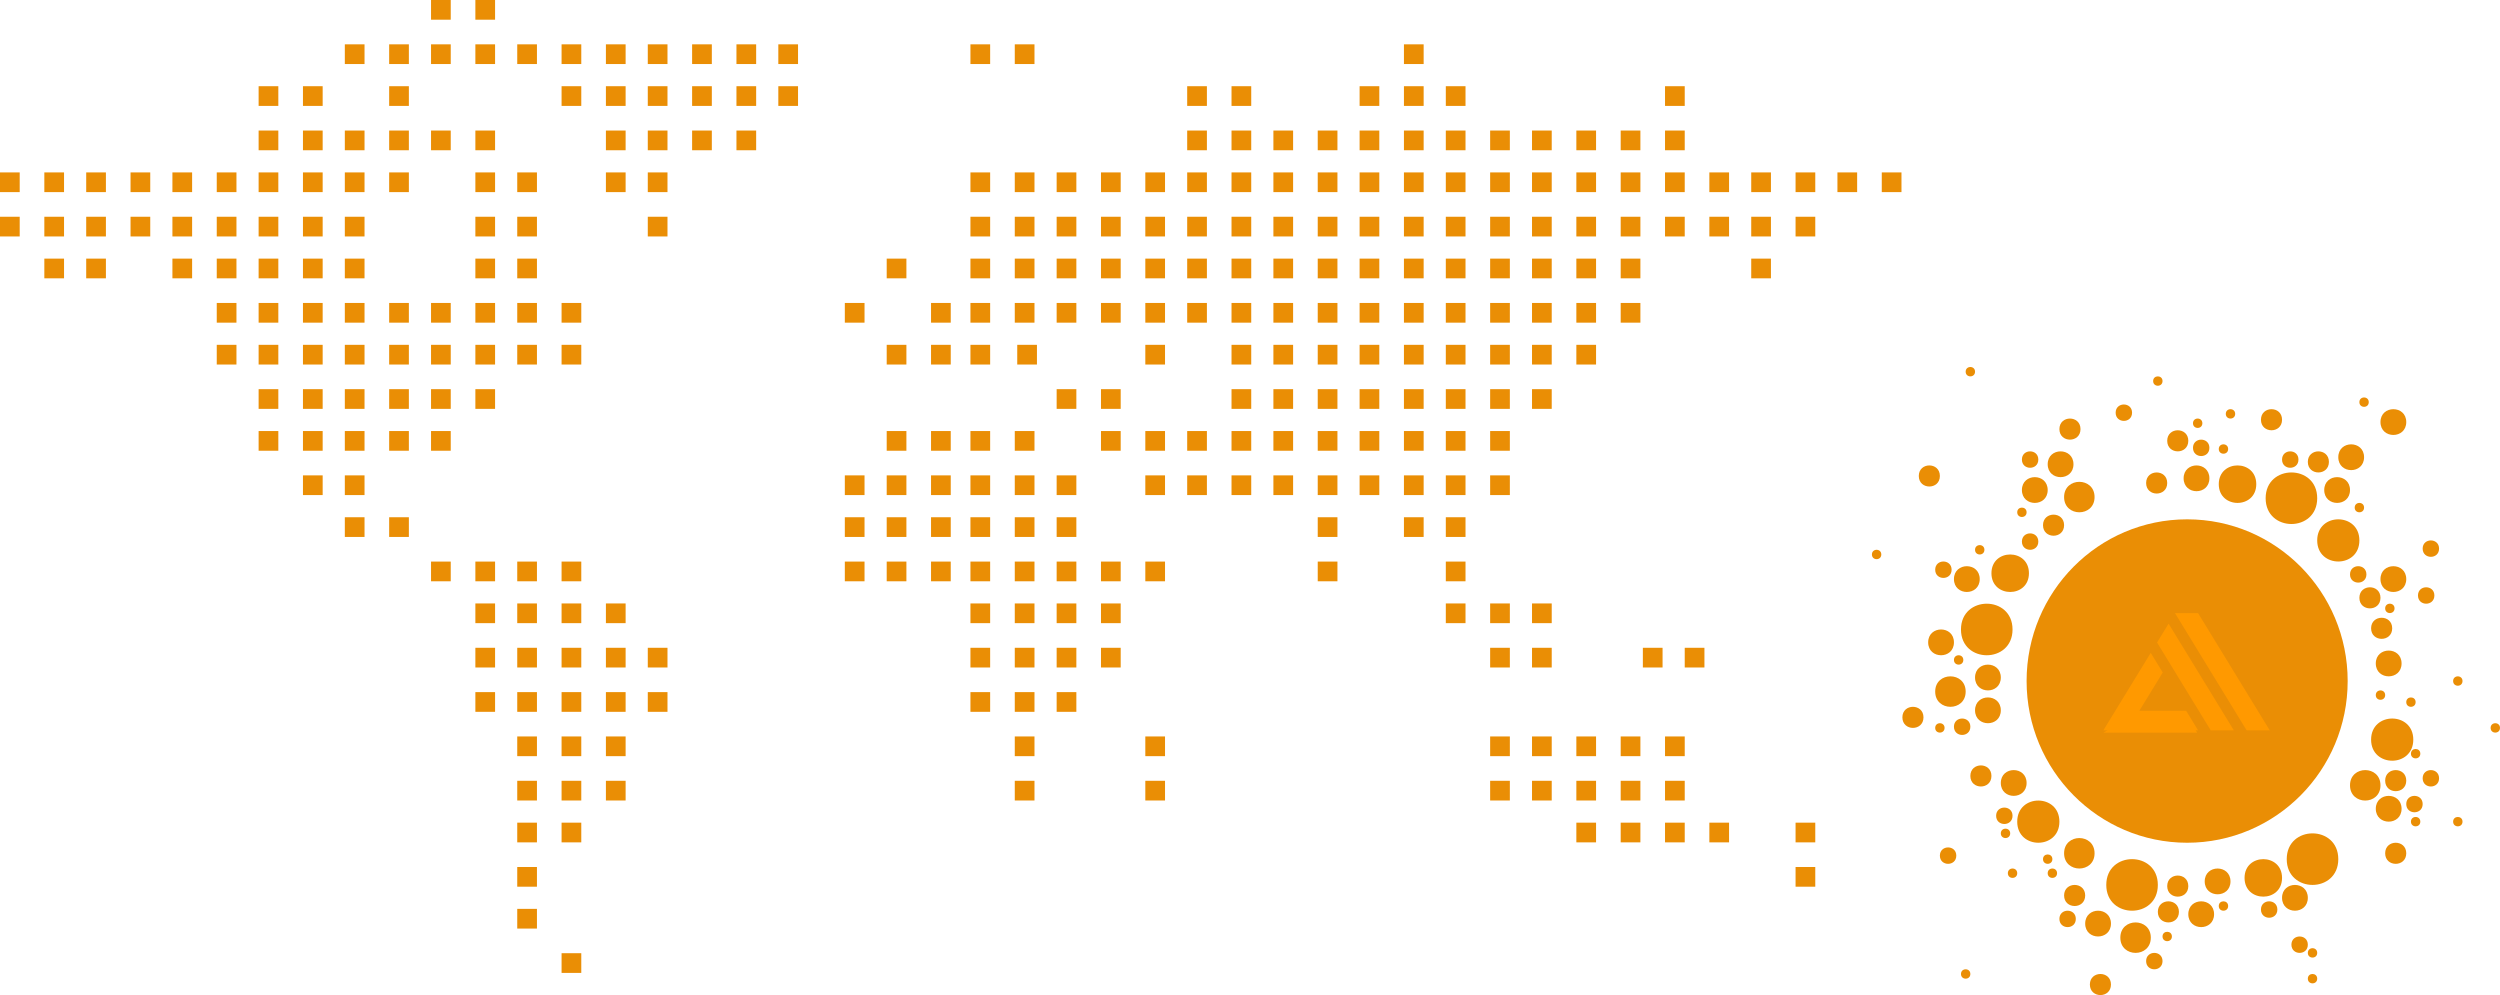 <?xml version="1.0" encoding="UTF-8"?>
<svg width="1015px" height="404px" viewBox="0 0 1015 404" version="1.1" xmlns="http://www.w3.org/2000/svg" xmlns:xlink="http://www.w3.org/1999/xlink">
    <!-- Generator: Sketch 51.3 (57544) - http://www.bohemiancoding.com/sketch -->
    <title>np_world-map_439965_000000</title>
    <desc>Created with Sketch.</desc>
    <defs></defs>
    <g id="Wireframe" stroke="none" stroke-width="1" fill="none" fill-rule="evenodd">
        <g id="Artboard" transform="translate(-232, -80)">
            <g id="np_world-map_439965_000000" transform="translate(232, 80)">
                <path d="M0,70 L8,70 L8,78 L0,78 L0,70 Z M0,88 L8,88 L8,96 L0,96 L0,88 Z M18,70 L26,70 L26,78 L18,78 L18,70 Z M18,88 L26,88 L26,96 L18,96 L18,88 Z M18,105 L26,105 L26,113 L18,113 L18,105 Z M35,70 L43,70 L43,78 L35,78 L35,70 Z M35,88 L43,88 L43,96 L35,96 L35,88 Z M53,70 L61,70 L61,78 L53,78 L53,70 Z M53,88 L61,88 L61,96 L53,96 L53,88 Z M35,105 L43,105 L43,113 L35,113 L35,105 Z M70,70 L78,70 L78,78 L70,78 L70,70 Z M70,88 L78,88 L78,96 L70,96 L70,88 Z M70,105 L78,105 L78,113 L70,113 L70,105 Z M88,70 L96,70 L96,78 L88,78 L88,70 Z M88,88 L96,88 L96,96 L88,96 L88,88 Z M88,105 L96,105 L96,113 L88,113 L88,105 Z M88,123 L96,123 L96,131 L88,131 L88,123 Z M88,140 L96,140 L96,148 L88,148 L88,140 Z M105,35 L113,35 L113,43 L105,43 L105,35 Z M105,53 L113,53 L113,61 L105,61 L105,53 Z M105,70 L113,70 L113,78 L105,78 L105,70 Z M105,88 L113,88 L113,96 L105,96 L105,88 Z M105,105 L113,105 L113,113 L105,113 L105,105 Z M105,123 L113,123 L113,131 L105,131 L105,123 Z M105,140 L113,140 L113,148 L105,148 L105,140 Z M105,158 L113,158 L113,166 L105,166 L105,158 Z M105,175 L113,175 L113,183 L105,183 L105,175 Z M123,35 L131,35 L131,43 L123,43 L123,35 Z M140,18 L148,18 L148,26 L140,26 L140,18 Z M123,53 L131,53 L131,61 L123,61 L123,53 Z M123,70 L131,70 L131,78 L123,78 L123,70 Z M123,88 L131,88 L131,96 L123,96 L123,88 Z M123,105 L131,105 L131,113 L123,113 L123,105 Z M123,123 L131,123 L131,131 L123,131 L123,123 Z M123,140 L131,140 L131,148 L123,148 L123,140 Z M123,158 L131,158 L131,166 L123,166 L123,158 Z M123,175 L131,175 L131,183 L123,183 L123,175 Z M123,193 L131,193 L131,201 L123,201 L123,193 Z M140,53 L148,53 L148,61 L140,61 L140,53 Z M140,70 L148,70 L148,78 L140,78 L140,70 Z M140,88 L148,88 L148,96 L140,96 L140,88 Z M140,105 L148,105 L148,113 L140,113 L140,105 Z M140,123 L148,123 L148,131 L140,131 L140,123 Z M140,140 L148,140 L148,148 L140,148 L140,140 Z M140,158 L148,158 L148,166 L140,166 L140,158 Z M140,175 L148,175 L148,183 L140,183 L140,175 Z M140,193 L148,193 L148,201 L140,201 L140,193 Z M140,210 L148,210 L148,218 L140,218 L140,210 Z M158,18 L166,18 L166,26 L158,26 L158,18 Z M158,35 L166,35 L166,43 L158,43 L158,35 Z M158,53 L166,53 L166,61 L158,61 L158,53 Z M175,53 L183,53 L183,61 L175,61 L175,53 Z M193,53 L201,53 L201,61 L193,61 L193,53 Z M158,70 L166,70 L166,78 L158,78 L158,70 Z M158,123 L166,123 L166,131 L158,131 L158,123 Z M158,140 L166,140 L166,148 L158,148 L158,140 Z M158,158 L166,158 L166,166 L158,166 L158,158 Z M158,175 L166,175 L166,183 L158,183 L158,175 Z M175,123 L183,123 L183,131 L175,131 L175,123 Z M175,140 L183,140 L183,148 L175,148 L175,140 Z M175,158 L183,158 L183,166 L175,166 L175,158 Z M175,175 L183,175 L183,183 L175,183 L175,175 Z M175,228 L183,228 L183,236 L175,236 L175,228 Z M193,228 L201,228 L201,236 L193,236 L193,228 Z M210,228 L218,228 L218,236 L210,236 L210,228 Z M228,228 L236,228 L236,236 L228,236 L228,228 Z M193,245 L201,245 L201,253 L193,253 L193,245 Z M210,245 L218,245 L218,253 L210,253 L210,245 Z M228,245 L236,245 L236,253 L228,253 L228,245 Z M246,245 L254,245 L254,253 L246,253 L246,245 Z M193,263 L201,263 L201,271 L193,271 L193,263 Z M210,263 L218,263 L218,271 L210,271 L210,263 Z M228,263 L236,263 L236,271 L228,271 L228,263 Z M246,263 L254,263 L254,271 L246,271 L246,263 Z M263,263 L271,263 L271,271 L263,271 L263,263 Z M193,281 L201,281 L201,289 L193,289 L193,281 Z M210,281 L218,281 L218,289 L210,289 L210,281 Z M228,281 L236,281 L236,289 L228,289 L228,281 Z M246,281 L254,281 L254,289 L246,289 L246,281 Z M210,299 L218,299 L218,307 L210,307 L210,299 Z M228,299 L236,299 L236,307 L228,307 L228,299 Z M246,299 L254,299 L254,307 L246,307 L246,299 Z M210,317 L218,317 L218,325 L210,325 L210,317 Z M228,317 L236,317 L236,325 L228,325 L228,317 Z M210,334 L218,334 L218,342 L210,342 L210,334 Z M210,352 L218,352 L218,360 L210,360 L210,352 Z M210,369 L218,369 L218,377 L210,377 L210,369 Z M228,387 L236,387 L236,395 L228,395 L228,387 Z M228,334 L236,334 L236,342 L228,342 L228,334 Z M246,317 L254,317 L254,325 L246,325 L246,317 Z M263,281 L271,281 L271,289 L263,289 L263,281 Z M193,105 L201,105 L201,113 L193,113 L193,105 Z M193,123 L201,123 L201,131 L193,131 L193,123 Z M193,70 L201,70 L201,78 L193,78 L193,70 Z M193,88 L201,88 L201,96 L193,96 L193,88 Z M193,140 L201,140 L201,148 L193,148 L193,140 Z M210,105 L218,105 L218,113 L210,113 L210,105 Z M210,123 L218,123 L218,131 L210,131 L210,123 Z M210,70 L218,70 L218,78 L210,78 L210,70 Z M210,88 L218,88 L218,96 L210,96 L210,88 Z M210,140 L218,140 L218,148 L210,148 L210,140 Z M228,123 L236,123 L236,131 L228,131 L228,123 Z M228,140 L236,140 L236,148 L228,148 L228,140 Z M193,158 L201,158 L201,166 L193,166 L193,158 Z M158,210 L166,210 L166,218 L158,218 L158,210 Z M175,0 L183,0 L183,8 L175,8 L175,0 Z M175,18 L183,18 L183,26 L175,26 L175,18 Z M193,0 L201,0 L201,8 L193,8 L193,0 Z M193,18 L201,18 L201,26 L193,26 L193,18 Z M210,18 L218,18 L218,26 L210,26 L210,18 Z M228,18 L236,18 L236,26 L228,26 L228,18 Z M228,35 L236,35 L236,43 L228,43 L228,35 Z M246,18 L254,18 L254,26 L246,26 L246,18 Z M263,18 L271,18 L271,26 L263,26 L263,18 Z M281,18 L289,18 L289,26 L281,26 L281,18 Z M299,18 L307,18 L307,26 L299,26 L299,18 Z M316,18 L324,18 L324,26 L316,26 L316,18 Z M394,18 L402,18 L402,26 L394,26 L394,18 Z M412,18 L420,18 L420,26 L412,26 L412,18 Z M246,35 L254,35 L254,43 L246,43 L246,35 Z M263,35 L271,35 L271,43 L263,43 L263,35 Z M281,35 L289,35 L289,43 L281,43 L281,35 Z M299,35 L307,35 L307,43 L299,43 L299,35 Z M246,53 L254,53 L254,61 L246,61 L246,53 Z M263,53 L271,53 L271,61 L263,61 L263,53 Z M246,70 L254,70 L254,78 L246,78 L246,70 Z M263,70 L271,70 L271,78 L263,78 L263,70 Z M263,88 L271,88 L271,96 L263,96 L263,88 Z M281,53 L289,53 L289,61 L281,61 L281,53 Z M299,53 L307,53 L307,61 L299,61 L299,53 Z M316,35 L324,35 L324,43 L316,43 L316,35 Z M343,123 L351,123 L351,131 L343,131 L343,123 Z M343,193 L351,193 L351,201 L343,201 L343,193 Z M343,210 L351,210 L351,218 L343,218 L343,210 Z M343,228 L351,228 L351,236 L343,236 L343,228 Z M360,193 L368,193 L368,201 L360,201 L360,193 Z M360,210 L368,210 L368,218 L360,218 L360,210 Z M360,228 L368,228 L368,236 L360,236 L360,228 Z M378,193 L386,193 L386,201 L378,201 L378,193 Z M378,210 L386,210 L386,218 L378,218 L378,210 Z M378,228 L386,228 L386,236 L378,236 L378,228 Z M394,193 L402,193 L402,201 L394,201 L394,193 Z M360,175 L368,175 L368,183 L360,183 L360,175 Z M378,175 L386,175 L386,183 L378,183 L378,175 Z M378,140 L386,140 L386,148 L378,148 L378,140 Z M378,123 L386,123 L386,131 L378,131 L378,123 Z M394,175 L402,175 L402,183 L394,183 L394,175 Z M394,210 L402,210 L402,218 L394,218 L394,210 Z M394,228 L402,228 L402,236 L394,236 L394,228 Z M394,263 L402,263 L402,271 L394,271 L394,263 Z M394,245 L402,245 L402,253 L394,253 L394,245 Z M394,281 L402,281 L402,289 L394,289 L394,281 Z M412,193 L420,193 L420,201 L412,201 L412,193 Z M412,175 L420,175 L420,183 L412,183 L412,175 Z M412,210 L420,210 L420,218 L412,218 L412,210 Z M412,228 L420,228 L420,236 L412,236 L412,228 Z M412,263 L420,263 L420,271 L412,271 L412,263 Z M412,245 L420,245 L420,253 L412,253 L412,245 Z M412,281 L420,281 L420,289 L412,289 L412,281 Z M429,193 L437,193 L437,201 L429,201 L429,193 Z M429,210 L437,210 L437,218 L429,218 L429,210 Z M429,228 L437,228 L437,236 L429,236 L429,228 Z M429,263 L437,263 L437,271 L429,271 L429,263 Z M429,245 L437,245 L437,253 L429,253 L429,245 Z M447,228 L455,228 L455,236 L447,236 L447,228 Z M465,228 L473,228 L473,236 L465,236 L465,228 Z M447,263 L455,263 L455,271 L447,271 L447,263 Z M447,245 L455,245 L455,253 L447,253 L447,245 Z M429,281 L437,281 L437,289 L429,289 L429,281 Z M465,299 L473,299 L473,307 L465,307 L465,299 Z M465,317 L473,317 L473,325 L465,325 L465,317 Z M412,299 L420,299 L420,307 L412,307 L412,299 Z M412,317 L420,317 L420,325 L412,325 L412,317 Z M394,70 L402,70 L402,78 L394,78 L394,70 Z M394,88 L402,88 L402,96 L394,96 L394,88 Z M394,123 L402,123 L402,131 L394,131 L394,123 Z M394,105 L402,105 L402,113 L394,113 L394,105 Z M394,140 L402,140 L402,148 L394,148 L394,140 Z M412,70 L420,70 L420,78 L412,78 L412,70 Z M412,88 L420,88 L420,96 L412,96 L412,88 Z M412,123 L420,123 L420,131 L412,131 L412,123 Z M412,105 L420,105 L420,113 L412,113 L412,105 Z M429,70 L437,70 L437,78 L429,78 L429,70 Z M429,88 L437,88 L437,96 L429,96 L429,88 Z M429,123 L437,123 L437,131 L429,131 L429,123 Z M429,105 L437,105 L437,113 L429,113 L429,105 Z M447,70 L455,70 L455,78 L447,78 L447,70 Z M447,88 L455,88 L455,96 L447,96 L447,88 Z M447,123 L455,123 L455,131 L447,131 L447,123 Z M465,140 L473,140 L473,148 L465,148 L465,140 Z M447,105 L455,105 L455,113 L447,113 L447,105 Z M465,70 L473,70 L473,78 L465,78 L465,70 Z M465,88 L473,88 L473,96 L465,96 L465,88 Z M465,123 L473,123 L473,131 L465,131 L465,123 Z M465,105 L473,105 L473,113 L465,113 L465,105 Z M482,70 L490,70 L490,78 L482,78 L482,70 Z M482,88 L490,88 L490,96 L482,96 L482,88 Z M482,123 L490,123 L490,131 L482,131 L482,123 Z M482,105 L490,105 L490,113 L482,113 L482,105 Z M500,70 L508,70 L508,78 L500,78 L500,70 Z M500,88 L508,88 L508,96 L500,96 L500,88 Z M500,123 L508,123 L508,131 L500,131 L500,123 Z M500,105 L508,105 L508,113 L500,113 L500,105 Z M517,70 L525,70 L525,78 L517,78 L517,70 Z M517,88 L525,88 L525,96 L517,96 L517,88 Z M517,123 L525,123 L525,131 L517,131 L517,123 Z M517,105 L525,105 L525,113 L517,113 L517,105 Z M535,70 L543,70 L543,78 L535,78 L535,70 Z M535,88 L543,88 L543,96 L535,96 L535,88 Z M535,123 L543,123 L543,131 L535,131 L535,123 Z M535,105 L543,105 L543,113 L535,113 L535,105 Z M552,70 L560,70 L560,78 L552,78 L552,70 Z M552,88 L560,88 L560,96 L552,96 L552,88 Z M552,123 L560,123 L560,131 L552,131 L552,123 Z M552,105 L560,105 L560,113 L552,113 L552,105 Z M570,70 L578,70 L578,78 L570,78 L570,70 Z M570,88 L578,88 L578,96 L570,96 L570,88 Z M570,123 L578,123 L578,131 L570,131 L570,123 Z M570,105 L578,105 L578,113 L570,113 L570,105 Z M587,70 L595,70 L595,78 L587,78 L587,70 Z M587,88 L595,88 L595,96 L587,96 L587,88 Z M587,123 L595,123 L595,131 L587,131 L587,123 Z M587,105 L595,105 L595,113 L587,113 L587,105 Z M605,70 L613,70 L613,78 L605,78 L605,70 Z M605,88 L613,88 L613,96 L605,96 L605,88 Z M605,123 L613,123 L613,131 L605,131 L605,123 Z M447,175 L455,175 L455,183 L447,183 L447,175 Z M465,175 L473,175 L473,183 L465,183 L465,175 Z M482,175 L490,175 L490,183 L482,183 L482,175 Z M500,175 L508,175 L508,183 L500,183 L500,175 Z M517,175 L525,175 L525,183 L517,183 L517,175 Z M535,175 L543,175 L543,183 L535,183 L535,175 Z M552,175 L560,175 L560,183 L552,183 L552,175 Z M570,175 L578,175 L578,183 L570,183 L570,175 Z M587,175 L595,175 L595,183 L587,183 L587,175 Z M605,175 L613,175 L613,183 L605,183 L605,175 Z M465,193 L473,193 L473,201 L465,201 L465,193 Z M482,193 L490,193 L490,201 L482,201 L482,193 Z M500,193 L508,193 L508,201 L500,201 L500,193 Z M517,193 L525,193 L525,201 L517,201 L517,193 Z M535,193 L543,193 L543,201 L535,201 L535,193 Z M535,210 L543,210 L543,218 L535,218 L535,210 Z M535,228 L543,228 L543,236 L535,236 L535,228 Z M552,193 L560,193 L560,201 L552,201 L552,193 Z M570,193 L578,193 L578,201 L570,201 L570,193 Z M587,193 L595,193 L595,201 L587,201 L587,193 Z M570,210 L578,210 L578,218 L570,218 L570,210 Z M587,210 L595,210 L595,218 L587,218 L587,210 Z M587,228 L595,228 L595,236 L587,236 L587,228 Z M587,245 L595,245 L595,253 L587,253 L587,245 Z M605,245 L613,245 L613,253 L605,253 L605,245 Z M622,245 L630,245 L630,253 L622,253 L622,245 Z M605,263 L613,263 L613,271 L605,271 L605,263 Z M622,263 L630,263 L630,271 L622,271 L622,263 Z M667,263 L675,263 L675,271 L667,271 L667,263 Z M684,263 L692,263 L692,271 L684,271 L684,263 Z M605,193 L613,193 L613,201 L605,201 L605,193 Z M605,105 L613,105 L613,113 L605,113 L605,105 Z M622,70 L630,70 L630,78 L622,78 L622,70 Z M622,88 L630,88 L630,96 L622,96 L622,88 Z M622,123 L630,123 L630,131 L622,131 L622,123 Z M622,105 L630,105 L630,113 L622,113 L622,105 Z M640,70 L648,70 L648,78 L640,78 L640,70 Z M640,88 L648,88 L648,96 L640,96 L640,88 Z M640,123 L648,123 L648,131 L640,131 L640,123 Z M500,140 L508,140 L508,148 L500,148 L500,140 Z M517,140 L525,140 L525,148 L517,148 L517,140 Z M535,140 L543,140 L543,148 L535,148 L535,140 Z M552,140 L560,140 L560,148 L552,148 L552,140 Z M570,140 L578,140 L578,148 L570,148 L570,140 Z M587,140 L595,140 L595,148 L587,148 L587,140 Z M605,140 L613,140 L613,148 L605,148 L605,140 Z M622,140 L630,140 L630,148 L622,148 L622,140 Z M640,140 L648,140 L648,148 L640,148 L640,140 Z M605,299 L613,299 L613,307 L605,307 L605,299 Z M622,299 L630,299 L630,307 L622,307 L622,299 Z M640,299 L648,299 L648,307 L640,307 L640,299 Z M658,299 L666,299 L666,307 L658,307 L658,299 Z M605,317 L613,317 L613,325 L605,325 L605,317 Z M622,317 L630,317 L630,325 L622,325 L622,317 Z M640,317 L648,317 L648,325 L640,325 L640,317 Z M658,317 L666,317 L666,325 L658,325 L658,317 Z M676,299 L684,299 L684,307 L676,307 L676,299 Z M676,317 L684,317 L684,325 L676,325 L676,317 Z M640,334 L648,334 L648,342 L640,342 L640,334 Z M658,334 L666,334 L666,342 L658,342 L658,334 Z M676,334 L684,334 L684,342 L676,342 L676,334 Z M694,334 L702,334 L702,342 L694,342 L694,334 Z M729,334 L737,334 L737,342 L729,342 L729,334 Z M729,352 L737,352 L737,360 L729,360 L729,352 Z M500,158 L508,158 L508,166 L500,166 L500,158 Z M517,158 L525,158 L525,166 L517,166 L517,158 Z M535,158 L543,158 L543,166 L535,166 L535,158 Z M552,158 L560,158 L560,166 L552,166 L552,158 Z M570,158 L578,158 L578,166 L570,166 L570,158 Z M587,158 L595,158 L595,166 L587,166 L587,158 Z M605,158 L613,158 L613,166 L605,166 L605,158 Z M622,158 L630,158 L630,166 L622,166 L622,158 Z M640,105 L648,105 L648,113 L640,113 L640,105 Z M658,70 L666,70 L666,78 L658,78 L658,70 Z M658,88 L666,88 L666,96 L658,96 L658,88 Z M658,123 L666,123 L666,131 L658,131 L658,123 Z M658,105 L666,105 L666,113 L658,113 L658,105 Z M676,70 L684,70 L684,78 L676,78 L676,70 Z M482,53 L490,53 L490,61 L482,61 L482,53 Z M500,53 L508,53 L508,61 L500,61 L500,53 Z M482,35 L490,35 L490,43 L482,43 L482,35 Z M500,35 L508,35 L508,43 L500,43 L500,35 Z M517,53 L525,53 L525,61 L517,61 L517,53 Z M535,53 L543,53 L543,61 L535,61 L535,53 Z M552,53 L560,53 L560,61 L552,61 L552,53 Z M570,53 L578,53 L578,61 L570,61 L570,53 Z M587,53 L595,53 L595,61 L587,61 L587,53 Z M552,35 L560,35 L560,43 L552,43 L552,35 Z M570,35 L578,35 L578,43 L570,43 L570,35 Z M570,18 L578,18 L578,26 L570,26 L570,18 Z M587,35 L595,35 L595,43 L587,43 L587,35 Z M605,53 L613,53 L613,61 L605,61 L605,53 Z M622,53 L630,53 L630,61 L622,61 L622,53 Z M640,53 L648,53 L648,61 L640,61 L640,53 Z M658,53 L666,53 L666,61 L658,61 L658,53 Z M676,53 L684,53 L684,61 L676,61 L676,53 Z M676,35 L684,35 L684,43 L676,43 L676,35 Z M676,88 L684,88 L684,96 L676,96 L676,88 Z M694,70 L702,70 L702,78 L694,78 L694,70 Z M694,88 L702,88 L702,96 L694,96 L694,88 Z M711,70 L719,70 L719,78 L711,78 L711,70 Z M711,88 L719,88 L719,96 L711,96 L711,88 Z M729,70 L737,70 L737,78 L729,78 L729,70 Z M746,70 L754,70 L754,78 L746,78 L746,70 Z M764,70 L772,70 L772,78 L764,78 L764,70 Z M729,88 L737,88 L737,96 L729,96 L729,88 Z M711,105 L719,105 L719,113 L711,113 L711,105 Z M413,140 L421,140 L421,148 L413,148 L413,140 Z M429,158 L437,158 L437,166 L429,166 L429,158 Z M447,158 L455,158 L455,166 L447,166 L447,158 Z M360,140 L368,140 L368,148 L360,148 L360,140 Z M360,105 L368,105 L368,113 L360,113 L360,105 Z" id="Shape" fill="#EA8E05" fill-rule="nonzero"></path>
                <g id="Group-2" transform="translate(760, 149)">
                    <g id="np_community_73516_000000">
                        <path d="M90.392,52.812 C90.392,61.053 78.022,61.053 78.022,52.812 C78.022,44.56 90.392,44.56 90.392,52.812" id="Shape" fill="#EA8E05" fill-rule="nonzero"></path>
                        <path d="M90.392,197.439 C90.392,205.68 78.022,205.68 78.022,197.439 C78.022,189.187 90.392,189.187 90.392,197.439" id="Shape" fill="#EA8E05" fill-rule="nonzero"></path>
                        <path d="M62.799,168.89 C62.799,175.868 52.332,175.868 52.332,168.89 C52.332,161.912 62.799,161.912 62.799,168.89" id="Shape" fill="#EA8E05" fill-rule="nonzero"></path>
                        <path d="M199.813,36.632 C199.813,43.61 189.347,43.61 189.347,36.632 C189.347,29.655 199.813,29.655 199.813,36.632" id="Shape" fill="#EA8E05" fill-rule="nonzero"></path>
                        <path d="M176.978,215.509 C176.978,222.492 166.511,222.492 166.511,215.509 C166.511,208.537 176.978,208.537 176.978,215.509" id="Shape" fill="#EA8E05" fill-rule="nonzero"></path>
                        <path d="M97.052,225.979 C97.052,232.957 86.586,232.957 86.586,225.979 C86.586,219.002 97.052,219.002 97.052,225.979" id="Shape" fill="#EA8E05" fill-rule="nonzero"></path>
                        <path d="M43.769,86.11 C43.769,93.088 33.302,93.088 33.302,86.11 C33.302,79.132 43.769,79.132 43.769,86.11" id="Shape" fill="#EA8E05" fill-rule="nonzero"></path>
                        <path d="M52.332,139.394 C52.332,146.371 41.866,146.371 41.866,139.394 C41.866,132.416 52.332,132.416 52.332,139.394" id="Shape" fill="#EA8E05" fill-rule="nonzero"></path>
                        <path d="M215.037,120.364 C215.037,127.341 204.571,127.341 204.571,120.364 C204.571,113.386 215.037,113.386 215.037,120.364" id="Shape" fill="#EA8E05" fill-rule="nonzero"></path>
                        <path d="M145.578,208.853 C145.578,215.83 135.112,215.83 135.112,208.853 C135.112,201.875 145.578,201.875 145.578,208.853" id="Shape" fill="#EA8E05" fill-rule="nonzero"></path>
                        <path d="M137.015,45.196 C137.015,52.174 126.549,52.174 126.549,45.196 C126.549,38.218 137.015,38.218 137.015,45.196" id="Shape" fill="#EA8E05" fill-rule="nonzero"></path>
                        <path d="M38.06,131.786 C38.06,140.027 25.69,140.027 25.69,131.786 C25.69,123.534 38.06,123.534 38.06,131.786" id="Shape" fill="#EA8E05" fill-rule="nonzero"></path>
                        <path d="M206.474,169.837 C206.474,178.089 194.104,178.089 194.104,169.837 C194.104,161.597 206.474,161.597 206.474,169.837" id="Shape" fill="#EA8E05" fill-rule="nonzero"></path>
                        <path d="M71.362,49.953 C71.362,56.931 60.896,56.931 60.896,49.953 C60.896,42.976 71.362,42.976 71.362,49.953" id="Shape" fill="#EA8E05" fill-rule="nonzero"></path>
                        <path d="M211.231,106.091 C211.231,111.8 202.668,111.8 202.668,106.091 C202.668,100.382 211.231,100.382 211.231,106.091" id="Shape" fill="#EA8E05" fill-rule="nonzero"></path>
                        <path d="M216.94,197.435 C216.94,203.144 208.377,203.144 208.377,197.435 C208.377,191.726 216.94,191.726 216.94,197.435" id="Shape" fill="#EA8E05" fill-rule="nonzero"></path>
                        <path d="M86.586,214.562 C86.586,220.271 78.022,220.271 78.022,214.562 C78.022,208.853 86.586,208.853 86.586,214.562" id="Shape" fill="#EA8E05" fill-rule="nonzero"></path>
                        <path d="M48.526,166.035 C48.526,171.744 39.963,171.744 39.963,166.035 C39.963,160.326 48.526,160.326 48.526,166.035" id="Shape" fill="#EA8E05" fill-rule="nonzero"></path>
                        <path d="M128.451,29.972 C128.451,35.681 119.888,35.681 119.888,29.972 C119.888,24.263 128.451,24.263 128.451,29.972" id="Shape" fill="#EA8E05" fill-rule="nonzero"></path>
                        <path d="M194.104,49.953 C194.104,56.931 183.638,56.931 183.638,49.953 C183.638,42.976 194.104,42.976 194.104,49.953" id="Shape" fill="#EA8E05" fill-rule="nonzero"></path>
                        <path d="M52.332,126.068 C52.332,133.052 41.866,133.052 41.866,126.068 C41.866,119.097 52.332,119.097 52.332,126.068" id="Shape" fill="#EA8E05" fill-rule="nonzero"></path>
                        <path d="M116.082,210.284 C116.082,224.234 95.149,224.234 95.149,210.284 C95.149,196.323 116.082,196.323 116.082,210.284" id="Shape" fill="#EA8E05" fill-rule="nonzero"></path>
                        <path d="M180.784,53.279 C180.784,67.24 159.851,67.24 159.851,53.279 C159.851,39.33 180.784,39.33 180.784,53.279" id="Shape" fill="#EA8E05" fill-rule="nonzero"></path>
                        <path d="M57.09,182.211 C57.09,186.651 50.429,186.651 50.429,182.211 C50.429,177.771 57.09,177.771 57.09,182.211" id="Shape" fill="#EA8E05" fill-rule="nonzero"></path>
                        <path d="M164.608,220.271 C164.608,224.711 157.948,224.711 157.948,220.271 C157.948,215.83 164.608,215.83 164.608,220.271" id="Shape" fill="#EA8E05" fill-rule="nonzero"></path>
                        <path d="M230.261,166.987 C230.261,171.427 223.601,171.427 223.601,166.987 C223.601,162.547 230.261,162.547 230.261,166.987" id="Shape" fill="#EA8E05" fill-rule="nonzero"></path>
                        <path d="M230.261,73.741 C230.261,78.181 223.601,78.181 223.601,73.741 C223.601,69.3 230.261,69.3 230.261,73.741" id="Shape" fill="#EA8E05" fill-rule="nonzero"></path>
                        <path d="M173.172,37.588 C173.172,42.023 166.511,42.023 166.511,37.588 C166.511,33.142 173.172,33.142 173.172,37.588" id="Shape" fill="#EA8E05" fill-rule="nonzero"></path>
                        <path d="M137.015,32.83 C137.015,37.265 130.354,37.265 130.354,32.83 C130.354,28.385 137.015,28.385 137.015,32.83" id="Shape" fill="#EA8E05" fill-rule="nonzero"></path>
                        <path d="M67.556,70.89 C67.556,75.325 60.896,75.325 60.896,70.89 C60.896,66.445 67.556,66.445 67.556,70.89" id="Shape" fill="#EA8E05" fill-rule="nonzero"></path>
                        <path d="M82.78,224.073 C82.78,228.518 76.119,228.518 76.119,224.073 C76.119,219.638 82.78,219.638 82.78,224.073" id="Shape" fill="#EA8E05" fill-rule="nonzero"></path>
                        <path d="M3.806,76.119 C3.806,78.657 0,78.657 0,76.119 C0,73.582 3.806,73.582 3.806,76.119" id="Shape" fill="#EA8E05" fill-rule="nonzero"></path>
                        <path d="M255,146.53 C255,149.067 251.194,149.067 251.194,146.53 C251.194,143.993 255,143.993 255,146.53" id="Shape" fill="#EA8E05" fill-rule="nonzero"></path>
                        <path d="M41.866,1.903 C41.866,4.44 38.06,4.44 38.06,1.903 C38.06,-0.634 41.866,-0.634 41.866,1.903" id="Shape" fill="#EA8E05" fill-rule="nonzero"></path>
                        <path d="M39.963,246.437 C39.963,248.974 36.157,248.974 36.157,246.437 C36.157,243.899 39.963,243.899 39.963,246.437" id="Shape" fill="#EA8E05" fill-rule="nonzero"></path>
                        <path d="M144.627,218.839 C144.627,221.382 140.821,221.382 140.821,218.839 C140.821,216.307 144.627,216.307 144.627,218.839" id="Shape" fill="#EA8E05" fill-rule="nonzero"></path>
                        <path d="M220.746,136.059 C220.746,138.602 216.94,138.602 216.94,136.059 C216.94,133.528 220.746,133.528 220.746,136.059" id="Shape" fill="#EA8E05" fill-rule="nonzero"></path>
                        <path d="M147.481,19.03 C147.481,21.567 143.675,21.567 143.675,19.03 C143.675,16.493 147.481,16.493 147.481,19.03" id="Shape" fill="#EA8E05" fill-rule="nonzero"></path>
                        <path d="M29.496,146.53 C29.496,149.067 25.69,149.067 25.69,146.53 C25.69,143.993 29.496,143.993 29.496,146.53" id="Shape" fill="#EA8E05" fill-rule="nonzero"></path>
                        <path d="M73.265,199.809 C73.265,202.352 69.459,202.352 69.459,199.809 C69.459,197.278 73.265,197.278 73.265,199.809" id="Shape" fill="#EA8E05" fill-rule="nonzero"></path>
                        <path d="M180.784,248.335 C180.784,250.878 176.978,250.878 176.978,248.335 C176.978,245.804 180.784,245.804 180.784,248.335" id="Shape" fill="#EA8E05" fill-rule="nonzero"></path>
                        <path d="M134.16,22.839 C134.16,25.372 130.354,25.372 130.354,22.839 C130.354,20.297 134.16,20.297 134.16,22.839" id="Shape" fill="#EA8E05" fill-rule="nonzero"></path>
                        <path d="M239.776,184.587 C239.776,187.128 235.97,187.128 235.97,184.587 C235.97,182.053 239.776,182.053 239.776,184.587" id="Shape" fill="#EA8E05" fill-rule="nonzero"></path>
                        <path d="M56.138,189.35 C56.138,191.883 52.332,191.883 52.332,189.35 C52.332,186.809 56.138,186.809 56.138,189.35" id="Shape" fill="#EA8E05" fill-rule="nonzero"></path>
                        <path d="M45.672,74.219 C45.672,76.753 41.866,76.753 41.866,74.219 C41.866,71.678 45.672,71.678 45.672,74.219" id="Shape" fill="#EA8E05" fill-rule="nonzero"></path>
                        <path d="M144.627,33.305 C144.627,35.839 140.821,35.839 140.821,33.305 C140.821,30.764 144.627,30.764 144.627,33.305" id="Shape" fill="#EA8E05" fill-rule="nonzero"></path>
                        <path d="M208.377,133.212 C208.377,135.745 204.571,135.745 204.571,133.212 C204.571,130.671 208.377,130.671 208.377,133.212" id="Shape" fill="#EA8E05" fill-rule="nonzero"></path>
                        <path d="M58.993,205.525 C58.993,208.059 55.187,208.059 55.187,205.525 C55.187,202.984 58.993,202.984 58.993,205.525" id="Shape" fill="#EA8E05" fill-rule="nonzero"></path>
                        <path d="M197.91,70.406 C197.91,81.83 180.784,81.83 180.784,70.406 C180.784,58.994 197.91,58.994 197.91,70.406" id="Shape" fill="#EA8E05" fill-rule="nonzero"></path>
                        <path d="M84.683,25.218 C84.683,30.922 76.119,30.922 76.119,25.218 C76.119,19.504 84.683,19.504 84.683,25.218" id="Shape" fill="#EA8E05" fill-rule="nonzero"></path>
                        <path d="M32.351,82.309 C32.351,86.743 25.69,86.743 25.69,82.309 C25.69,77.862 32.351,77.862 32.351,82.309" id="Shape" fill="#EA8E05" fill-rule="nonzero"></path>
                        <path d="M176.978,234.538 C176.978,238.985 170.317,238.985 170.317,234.538 C170.317,230.104 176.978,230.104 176.978,234.538" id="Shape" fill="#EA8E05" fill-rule="nonzero"></path>
                        <path d="M78.022,64.23 C78.022,69.933 69.459,69.933 69.459,64.23 C69.459,58.515 78.022,58.515 78.022,64.23" id="Shape" fill="#EA8E05" fill-rule="nonzero"></path>
                        <path d="M216.94,167.935 C216.94,173.649 208.377,173.649 208.377,167.935 C208.377,162.231 216.94,162.231 216.94,167.935" id="Shape" fill="#EA8E05" fill-rule="nonzero"></path>
                        <path d="M20.933,142.244 C20.933,147.958 12.369,147.958 12.369,142.244 C12.369,136.54 20.933,136.54 20.933,142.244" id="Shape" fill="#EA8E05" fill-rule="nonzero"></path>
                        <path d="M228.358,92.766 C228.358,97.212 221.698,97.212 221.698,92.766 C221.698,88.332 228.358,88.332 228.358,92.766" id="Shape" fill="#EA8E05" fill-rule="nonzero"></path>
                        <path d="M200.765,84.211 C200.765,88.646 194.104,88.646 194.104,84.211 C194.104,79.765 200.765,79.765 200.765,84.211" id="Shape" fill="#EA8E05" fill-rule="nonzero"></path>
                        <path d="M223.601,177.449 C223.601,181.895 216.94,181.895 216.94,177.449 C216.94,173.014 223.601,173.014 223.601,177.449" id="Shape" fill="#EA8E05" fill-rule="nonzero"></path>
                        <path d="M117.985,241.203 C117.985,245.644 111.325,245.644 111.325,241.203 C111.325,236.763 117.985,236.763 117.985,241.203" id="Shape" fill="#EA8E05" fill-rule="nonzero"></path>
                        <path d="M39.963,146.05 C39.963,150.496 33.302,150.496 33.302,146.05 C33.302,141.615 39.963,141.615 39.963,146.05" id="Shape" fill="#EA8E05" fill-rule="nonzero"></path>
                        <path d="M67.556,37.584 C67.556,42.024 60.896,42.024 60.896,37.584 C60.896,33.144 67.556,33.144 67.556,37.584" id="Shape" fill="#EA8E05" fill-rule="nonzero"></path>
                        <path d="M105.616,18.558 C105.616,22.993 98.955,22.993 98.955,18.558 C98.955,14.112 105.616,14.112 105.616,18.558" id="Shape" fill="#EA8E05" fill-rule="nonzero"></path>
                        <path d="M206.474,93.722 C206.474,99.431 197.91,99.431 197.91,93.722 C197.91,88.013 206.474,88.013 206.474,93.722" id="Shape" fill="#EA8E05" fill-rule="nonzero"></path>
                        <path d="M119.888,47.103 C119.888,52.807 111.325,52.807 111.325,47.103 C111.325,41.389 119.888,41.389 119.888,47.103" id="Shape" fill="#EA8E05" fill-rule="nonzero"></path>
                        <path d="M34.254,198.386 C34.254,202.826 27.593,202.826 27.593,198.386 C27.593,193.946 34.254,193.946 34.254,198.386" id="Shape" fill="#EA8E05" fill-rule="nonzero"></path>
                        <path d="M63.75,83.731 C63.75,93.881 48.526,93.881 48.526,83.731 C48.526,73.582 63.75,73.582 63.75,83.731" id="Shape" fill="#EA8E05" fill-rule="nonzero"></path>
                        <path d="M81.828,39.487 C81.828,46.465 71.362,46.465 71.362,39.487 C71.362,32.509 81.828,32.509 81.828,39.487" id="Shape" fill="#EA8E05" fill-rule="nonzero"></path>
                        <path d="M138.918,222.169 C138.918,229.153 128.451,229.153 128.451,222.169 C128.451,215.197 138.918,215.197 138.918,222.169" id="Shape" fill="#EA8E05" fill-rule="nonzero"></path>
                        <path d="M33.302,111.8 C33.302,118.778 22.836,118.778 22.836,111.8 C22.836,104.823 33.302,104.823 33.302,111.8" id="Shape" fill="#EA8E05" fill-rule="nonzero"></path>
                        <path d="M216.94,86.11 C216.94,93.088 206.474,93.088 206.474,86.11 C206.474,79.132 216.94,79.132 216.94,86.11" id="Shape" fill="#EA8E05" fill-rule="nonzero"></path>
                        <path d="M166.511,207.43 C166.511,217.573 151.287,217.573 151.287,207.43 C151.287,197.275 166.511,197.275 166.511,207.43" id="Shape" fill="#EA8E05" fill-rule="nonzero"></path>
                        <path d="M156.045,47.57 C156.045,57.725 140.821,57.725 140.821,47.57 C140.821,37.427 156.045,37.427 156.045,47.57" id="Shape" fill="#EA8E05" fill-rule="nonzero"></path>
                        <path d="M76.119,184.594 C76.119,196.006 58.993,196.006 58.993,184.594 C58.993,173.17 76.119,173.17 76.119,184.594" id="Shape" fill="#EA8E05" fill-rule="nonzero"></path>
                        <path d="M219.795,151.292 C219.795,162.704 202.668,162.704 202.668,151.292 C202.668,139.868 219.795,139.868 219.795,151.292" id="Shape" fill="#EA8E05" fill-rule="nonzero"></path>
                        <path d="M189.347,199.809 C189.347,213.77 168.414,213.77 168.414,199.809 C168.414,185.86 189.347,185.86 189.347,199.809" id="Shape" fill="#EA8E05" fill-rule="nonzero"></path>
                        <path d="M57.09,106.572 C57.09,120.521 36.157,120.521 36.157,106.572 C36.157,92.61 57.09,92.61 57.09,106.572" id="Shape" fill="#EA8E05" fill-rule="nonzero"></path>
                        <path d="M166.511,21.409 C166.511,27.118 157.948,27.118 157.948,21.409 C157.948,15.7 166.511,15.7 166.511,21.409" id="Shape" fill="#EA8E05" fill-rule="nonzero"></path>
                        <path d="M128.451,210.76 C128.451,216.463 119.888,216.463 119.888,210.76 C119.888,205.045 128.451,205.045 128.451,210.76" id="Shape" fill="#EA8E05" fill-rule="nonzero"></path>
                        <path d="M27.593,44.248 C27.593,49.952 19.03,49.952 19.03,44.248 C19.03,38.534 27.593,38.534 27.593,44.248" id="Shape" fill="#EA8E05" fill-rule="nonzero"></path>
                        <path d="M97.052,250.714 C97.052,256.429 88.489,256.429 88.489,250.714 C88.489,245.011 97.052,245.011 97.052,250.714" id="Shape" fill="#EA8E05" fill-rule="nonzero"></path>
                        <path d="M212.183,98.007 C212.183,100.54 208.377,100.54 208.377,98.007 C208.377,95.465 212.183,95.465 212.183,98.007" id="Shape" fill="#EA8E05" fill-rule="nonzero"></path>
                        <path d="M199.813,57.093 C199.813,59.626 196.007,59.626 196.007,57.093 C196.007,54.551 199.813,54.551 199.813,57.093" id="Shape" fill="#EA8E05" fill-rule="nonzero"></path>
                        <path d="M215.037,179.352 C215.037,186.335 204.571,186.335 204.571,179.352 C204.571,172.38 215.037,172.38 215.037,179.352" id="Shape" fill="#EA8E05" fill-rule="nonzero"></path>
                        <path d="M222.649,184.59 C222.649,187.127 218.843,187.127 218.843,184.59 C218.843,182.052 222.649,182.052 222.649,184.59" id="Shape" fill="#EA8E05" fill-rule="nonzero"></path>
                        <path d="M239.776,127.5 C239.776,130.037 235.97,130.037 235.97,127.5 C235.97,124.963 239.776,124.963 239.776,127.5" id="Shape" fill="#EA8E05" fill-rule="nonzero"></path>
                        <path d="M222.649,156.993 C222.649,159.535 218.843,159.535 218.843,156.993 C218.843,154.46 222.649,154.46 222.649,156.993" id="Shape" fill="#EA8E05" fill-rule="nonzero"></path>
                        <path d="M62.799,58.989 C62.799,61.531 58.993,61.531 58.993,58.989 C58.993,56.456 62.799,56.456 62.799,58.989" id="Shape" fill="#EA8E05" fill-rule="nonzero"></path>
                        <path d="M117.985,5.706 C117.985,8.247 114.179,8.247 114.179,5.706 C114.179,3.173 117.985,3.173 117.985,5.706" id="Shape" fill="#EA8E05" fill-rule="nonzero"></path>
                        <path d="M75.168,205.522 C75.168,208.06 71.362,208.06 71.362,205.522 C71.362,202.985 75.168,202.985 75.168,205.522" id="Shape" fill="#EA8E05" fill-rule="nonzero"></path>
                        <path d="M113.228,231.684 C113.228,239.936 100.858,239.936 100.858,231.684 C100.858,223.444 113.228,223.444 113.228,231.684" id="Shape" fill="#EA8E05" fill-rule="nonzero"></path>
                        <path d="M124.646,221.222 C124.646,226.931 116.082,226.931 116.082,221.222 C116.082,215.513 124.646,215.513 124.646,221.222" id="Shape" fill="#EA8E05" fill-rule="nonzero"></path>
                        <path d="M121.791,231.209 C121.791,233.751 117.985,233.751 117.985,231.209 C117.985,228.676 121.791,228.676 121.791,231.209" id="Shape" fill="#EA8E05" fill-rule="nonzero"></path>
                        <path d="M180.784,237.876 C180.784,240.409 176.978,240.409 176.978,237.876 C176.978,235.335 180.784,235.335 180.784,237.876" id="Shape" fill="#EA8E05" fill-rule="nonzero"></path>
                        <path d="M37.108,118.937 C37.108,121.474 33.302,121.474 33.302,118.937 C33.302,116.399 37.108,116.399 37.108,118.937" id="Shape" fill="#EA8E05" fill-rule="nonzero"></path>
                        <path d="M216.94,22.356 C216.94,29.339 206.474,29.339 206.474,22.356 C206.474,15.384 216.94,15.384 216.94,22.356" id="Shape" fill="#EA8E05" fill-rule="nonzero"></path>
                        <path d="M185.541,38.532 C185.541,44.246 176.978,44.246 176.978,38.532 C176.978,32.828 185.541,32.828 185.541,38.532" id="Shape" fill="#EA8E05" fill-rule="nonzero"></path>
                        <path d="M201.716,14.272 C201.716,16.81 197.91,16.81 197.91,14.272 C197.91,11.735 201.716,11.735 201.716,14.272" id="Shape" fill="#EA8E05" fill-rule="nonzero"></path>
                        <path d="M193.153,127.5 C193.153,163.757 163.97,193.153 127.976,193.153 C91.982,193.153 62.799,163.757 62.799,127.5 C62.799,91.243 91.982,61.847 127.976,61.847 C163.97,61.847 193.153,91.243 193.153,127.5" id="Shape" fill="#EA8E05" fill-rule="nonzero"></path>
                        <g id="Amplify-Logo" transform="translate(93.964, 99.941)" fill="#FF9900">
                            <g id="Group">
                                <path d="M13.555,25.403 L19.235,16.118 L24.112,24.095 L14.607,39.631 L33.609,39.631 L38.466,47.575 L0,47.575 L13.555,25.403 Z M21.798,11.92 L26.48,4.261 L52.98,47.574 L43.596,47.574 L21.798,11.92 Z M29.086,0 L38.459,0 L67.556,47.575 L58.172,47.575 L29.086,0 Z" id="Fill-1"></path>
                                <polygon id="Fill-1" points="0 48.526 38.06 48.526 33.254 39.963 14.452 39.963"></polygon>
                            </g>
                        </g>
                    </g>
                </g>
            </g>
        </g>
    </g>
</svg>